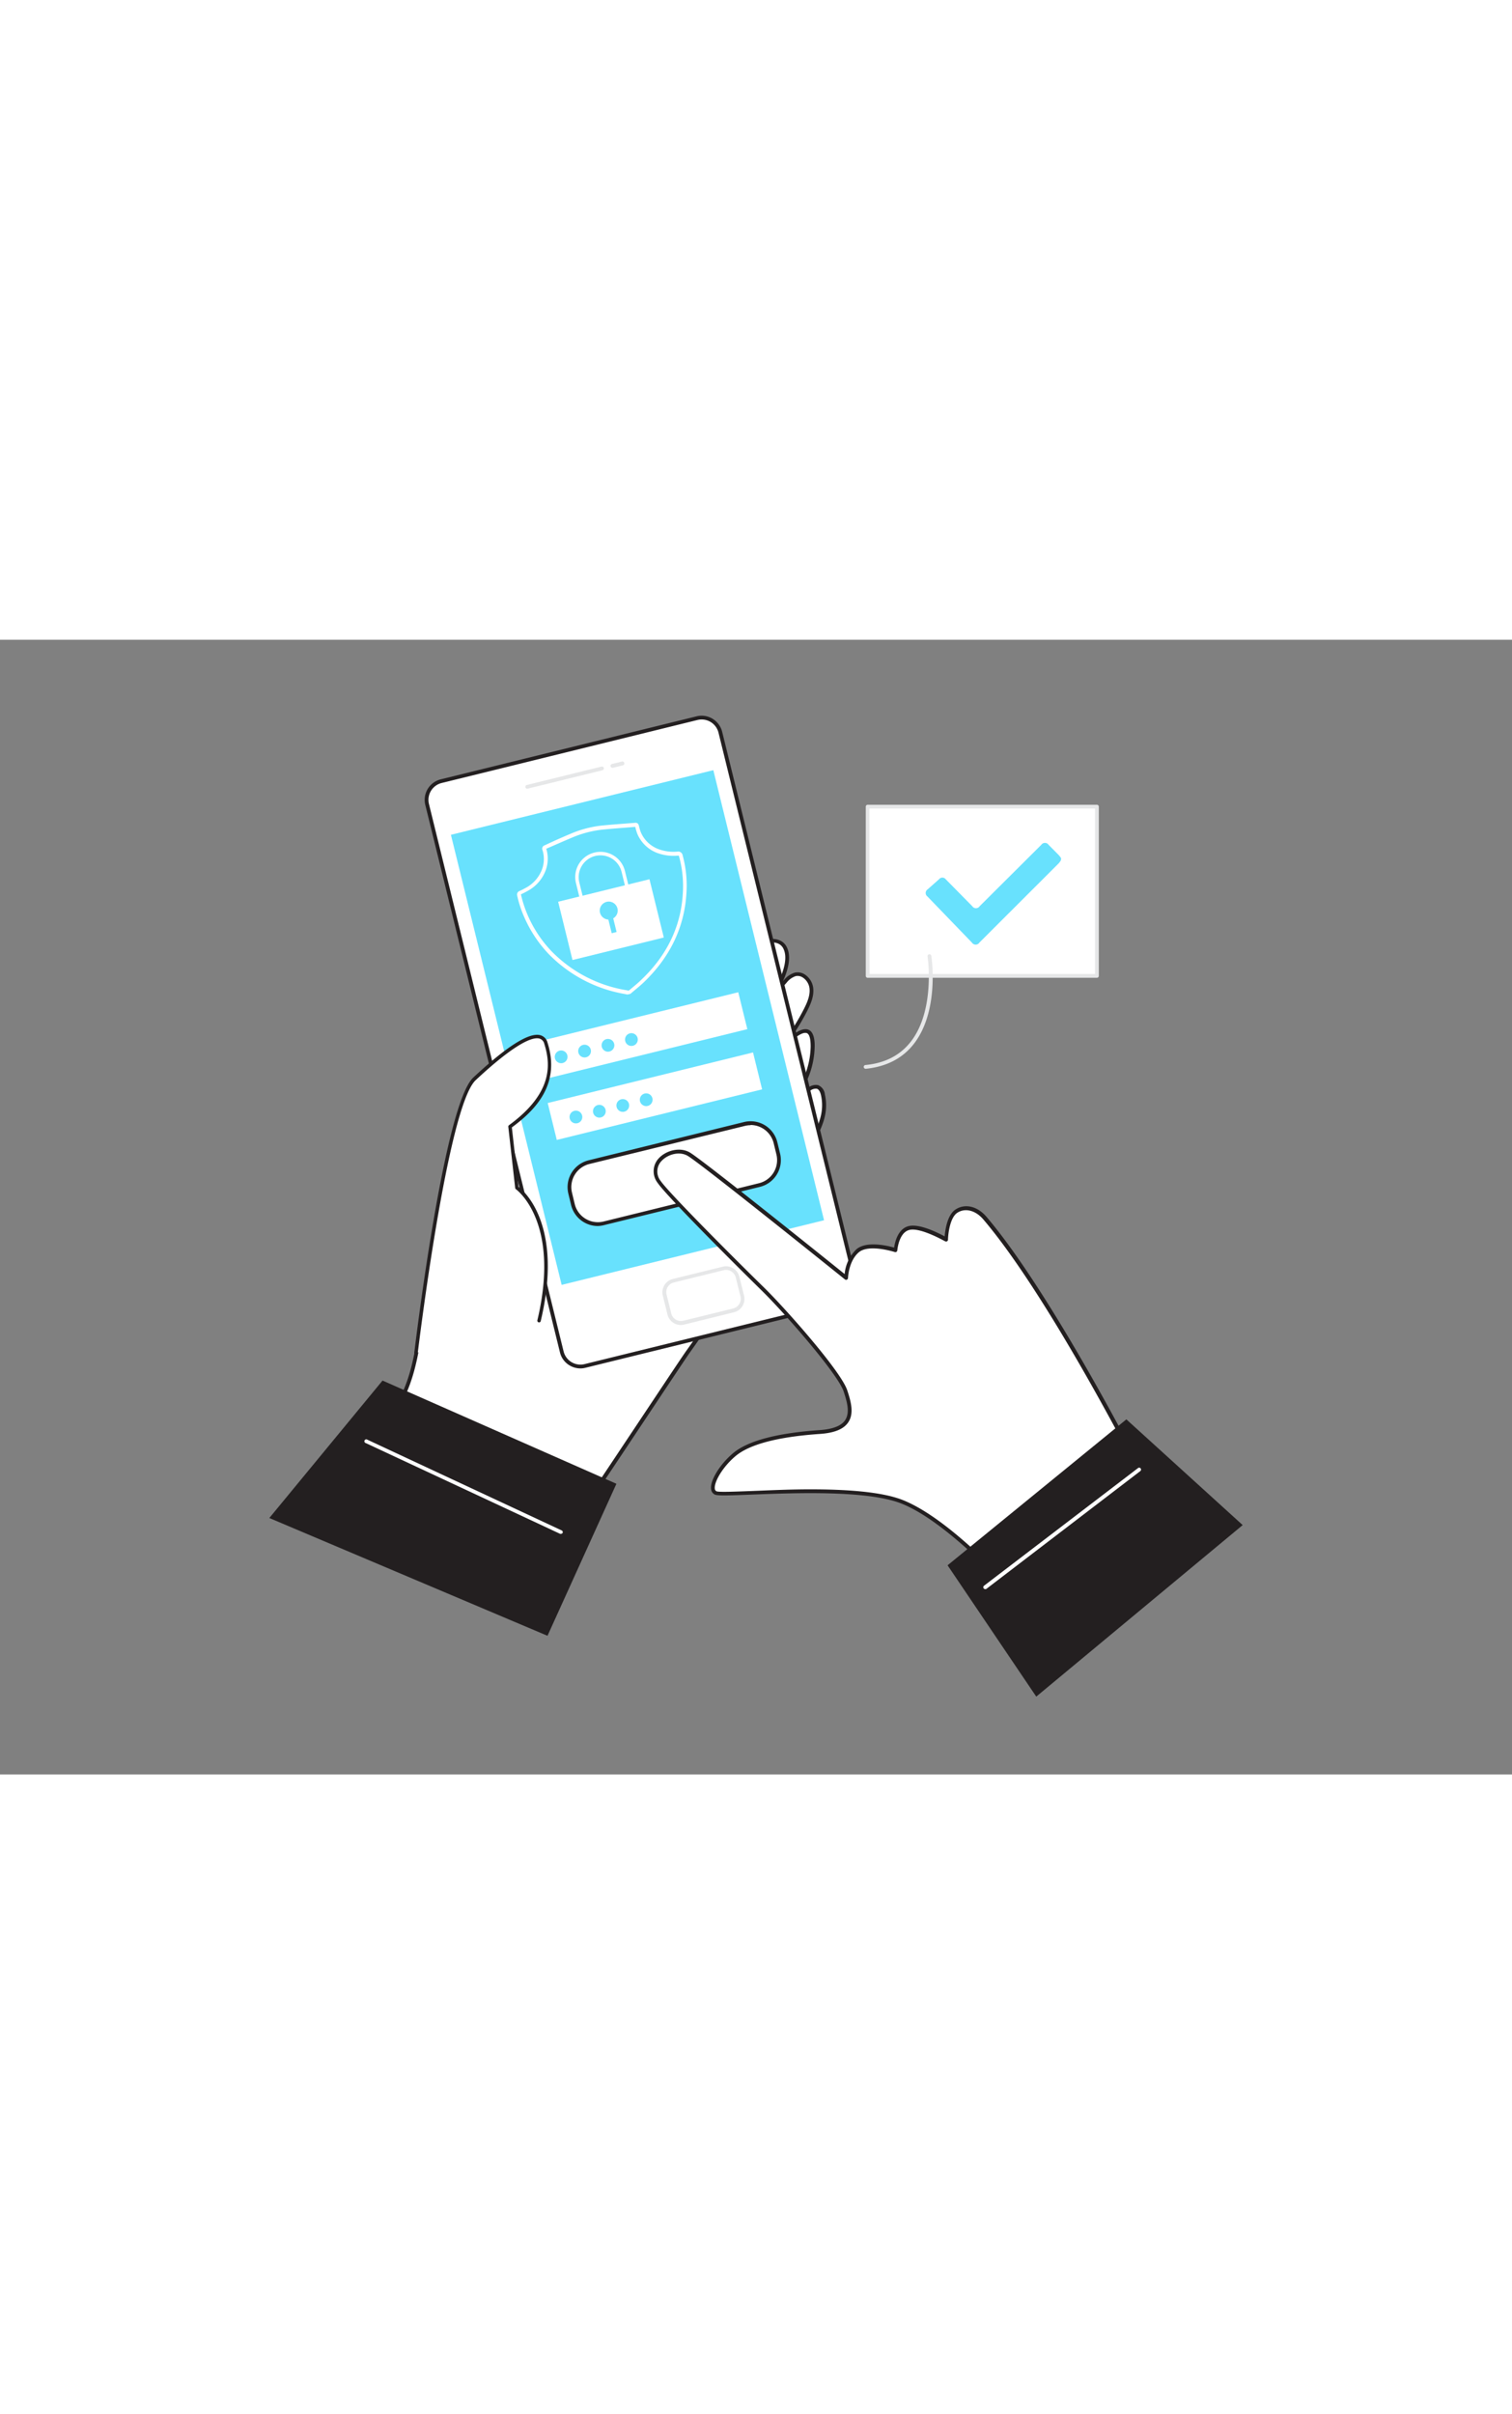 <svg xmlns="http://www.w3.org/2000/svg" viewBox="0 0 400 300" data-imageid="authentication-flatline-48804" imageName="Authentication" class="illustrations_image" style="width: 188px;"><rect x="0" y="0" width="400" height="300" fill="#808080" stroke="none"/><g id="_013" data-name="013"><path d="M156.57,226.27a218,218,0,0,0-56.43-18.6c10.09-6.69,10.66-23.82,12.35-35.81,5.44-38.48,43.61-63.06,73.29-83.31a87.85,87.85,0,0,1,7.76-4.88c3.15-1.69,11.92-6.92,14.22-2.09,2.21,4.65-3.27,13.11-6,16.52a67.16,67.16,0,0,1,6-7.67,5.45,5.45,0,0,1,2.67-1.92c2-.46,3.91,1.44,4.21,3.46s-.54,4-1.46,5.85a57.83,57.83,0,0,1-8.22,12.11c2.18-2.47,10.24-11.72,10.07-2.35a22.43,22.43,0,0,1-6.85,15.61,41.42,41.42,0,0,1,6-4.38,2.74,2.74,0,0,1,2.14-.55,2.58,2.58,0,0,1,1.44,2.07c1.34,6-2,10.3-4.28,15.43-1.78,4-2.82,7.76-5.09,11.61-8.2,13.94-16.9,27.64-26.28,40.81C179.69,191.53,156.69,226.33,156.57,226.27Z" fill="#fff"/><path d="M156.54,226.78a.38.38,0,0,1-.19-.06h0a217.38,217.38,0,0,0-56.3-18.56.5.5,0,0,1-.19-.9c8.49-5.63,10.14-19.24,11.47-30.18.22-1.84.43-3.61.67-5.29,5.26-37.22,41.17-61.65,70-81.29l3.47-2.36a87.55,87.55,0,0,1,7.8-4.91l.7-.38c3-1.62,8.49-4.63,11.91-3.52a3.71,3.71,0,0,1,2.3,2c1.19,2.51.35,5.87-1.05,8.95.06-.08.13-.15.2-.23A5.93,5.93,0,0,1,210.29,88a3.51,3.51,0,0,1,2.75.58,5,5,0,0,1,2.07,3.3c.32,2.14-.54,4.21-1.51,6.14a59.73,59.73,0,0,1-3.75,6.37c1.5-1.12,2.9-1.72,4-1.3s1.72,1.92,1.67,4.48a22.79,22.79,0,0,1-3.89,12.26c.75-.52,1.5-1,2.27-1.47a3.18,3.18,0,0,1,2.55-.6,2.93,2.93,0,0,1,1.77,2.44c1.1,4.93-.79,8.67-2.79,12.63-.51,1-1,2.05-1.52,3.12-.62,1.39-1.16,2.78-1.68,4.13a49.85,49.85,0,0,1-3.43,7.52c-8.9,15.14-17.5,28.5-26.3,40.85-1.17,1.65-7.37,11-13.37,20L160.77,221C157.42,226,156.89,226.78,156.54,226.78ZM101.38,207.4a218,218,0,0,1,55,18.24c1.16-1.67,6.59-9.83,11.86-17.74,6-9,12.2-18.35,13.39-20,8.78-12.33,17.36-25.67,26.25-40.77a49.23,49.23,0,0,0,3.36-7.39c.52-1.35,1.07-2.76,1.7-4.17.48-1.09,1-2.14,1.53-3.16,1.93-3.8,3.74-7.38,2.72-12-.15-.67-.47-1.51-1.1-1.71a2.35,2.35,0,0,0-1.73.51,41.71,41.71,0,0,0-5.92,4.32.5.5,0,0,1-.67-.74,21.74,21.74,0,0,0,6.69-15.25c0-2-.32-3.25-1-3.53-1.31-.5-4,1.54-8.07,6.11l-.09.11a.5.5,0,0,1-.71,0,.48.48,0,0,1,0-.7l0,0a57,57,0,0,0,8.13-12c.9-1.78,1.69-3.68,1.41-5.54a4,4,0,0,0-1.65-2.62,2.48,2.48,0,0,0-2-.43,5.11,5.11,0,0,0-2.41,1.76c-1.26,1.41-2.48,2.87-3.62,4.38-1.21,1.85-2.22,3.12-2.34,3.27a.51.51,0,0,1-.69.09.49.49,0,0,1-.12-.68c.78-1.17,1.6-2.31,2.45-3.42,2.58-4,5.06-9.38,3.53-12.6a2.76,2.76,0,0,0-1.71-1.52c-3-1-8.49,2-11.12,3.45l-.7.38A85,85,0,0,0,186.06,89l-3.47,2.36c-28.69,19.52-64.4,43.82-69.6,80.6-.24,1.67-.45,3.44-.67,5.27C111,187.92,109.42,201.17,101.38,207.4Z" fill="#231f20"/><rect x="129.65" y="26.75" width="79.88" height="159.23" rx="5.09" transform="translate(-20.5 43.61) rotate(-13.83)" fill="#fff"/><path d="M153.55,192.65a5.63,5.63,0,0,1-2.89-.81,5.51,5.51,0,0,1-2.53-3.45L112.51,43.66a5.59,5.59,0,0,1,4.09-6.76l67.68-16.66a5.6,5.6,0,0,1,6.77,4.09l35.62,144.73a5.61,5.61,0,0,1-4.1,6.77l-67.68,16.65A5.53,5.53,0,0,1,153.55,192.65ZM185.63,21.08a4.67,4.67,0,0,0-1.11.13L116.84,37.87a4.59,4.59,0,0,0-3.36,5.55L149.1,188.15a4.59,4.59,0,0,0,5.55,3.36l67.68-16.65h0a4.61,4.61,0,0,0,3.37-5.56L190.08,24.57a4.58,4.58,0,0,0-4.45-3.49Z" fill="#231f20"/><rect x="132.9" y="41.26" width="71.49" height="122.55" transform="translate(-19.62 43.27) rotate(-13.83)" fill="#68e1fd" class="target-color"/><rect x="176.15" y="167.66" width="19.86" height="11.46" rx="3.13" transform="translate(-36.04 49.49) rotate(-13.83)" fill="#fff"/><path d="M180.1,181.17a3.63,3.63,0,0,1-3.52-2.77l-1.25-5.05A3.64,3.64,0,0,1,178,169l13.21-3.25a3.64,3.64,0,0,1,4.39,2.66l1.24,5a3.63,3.63,0,0,1-2.66,4.39h0L181,181.06A3.7,3.7,0,0,1,180.1,181.17Zm12-14.57a2.8,2.8,0,0,0-.64.08l-13.2,3.25a2.61,2.61,0,0,0-1.62,1.19,2.64,2.64,0,0,0-.3,2l1.24,5a2.63,2.63,0,0,0,3.18,1.93l13.2-3.25a2.63,2.63,0,0,0,1.93-3.18l-1.24-5a2.61,2.61,0,0,0-1.19-1.62A2.58,2.58,0,0,0,192.07,166.6Zm2,10.73h0Z" fill="#e6e7e8"/><path d="M139.46,39.39A.51.51,0,0,1,139,39a.5.5,0,0,1,.37-.61l19.76-4.86a.5.5,0,0,1,.61.36.51.51,0,0,1-.37.61l-19.76,4.86Z" fill="#e6e7e8"/><path d="M162,33.84a.49.49,0,0,1-.48-.38.51.51,0,0,1,.36-.61l2.66-.65a.5.5,0,0,1,.24,1l-2.66.66Z" fill="#e6e7e8"/><rect x="150.39" y="132.81" width="55.94" height="16.62" rx="6.79" transform="translate(-28.56 46.71) rotate(-13.83)" fill="#fff"/><path d="M158.14,155a7.29,7.29,0,0,1-7.06-5.55l-.72-3a7.3,7.3,0,0,1,5.33-8.82l41.14-10.12a7.28,7.28,0,0,1,8.81,5.33l.73,3a7.29,7.29,0,0,1-5.33,8.81h0L159.9,154.74A7.5,7.5,0,0,1,158.14,155Zm40.44-26.66a6.51,6.51,0,0,0-1.51.19L155.93,138.6a6.28,6.28,0,0,0-4.6,7.61l.72,3a6.3,6.3,0,0,0,7.61,4.6l41.14-10.13a6.29,6.29,0,0,0,4.6-7.6l-.73-3a6.32,6.32,0,0,0-6.09-4.79Zm2.34,15.84h0Z" fill="#231f20"/><rect x="141.37" y="99.75" width="55.94" height="10.05" transform="translate(-20.13 43.5) rotate(-13.83)" fill="#fff"/><circle cx="148.45" cy="110.27" r="1.69" fill="#68e1fd" class="target-color"/><circle cx="154.65" cy="108.75" r="1.69" fill="#68e1fd" class="target-color"/><circle cx="160.84" cy="107.22" r="1.69" fill="#68e1fd" class="target-color"/><circle cx="167.04" cy="105.7" r="1.69" fill="#68e1fd" class="target-color"/><rect x="145.28" y="115.66" width="55.94" height="10.05" transform="translate(-23.82 44.9) rotate(-13.83)" fill="#fff"/><circle cx="152.36" cy="126.18" r="1.69" fill="#68e1fd" class="target-color"/><circle cx="158.56" cy="124.65" r="1.69" fill="#68e1fd" class="target-color"/><circle cx="164.76" cy="123.13" r="1.69" fill="#68e1fd" class="target-color"/><circle cx="170.95" cy="121.61" r="1.69" fill="#68e1fd" class="target-color"/><rect x="149.19" y="66.07" width="24.88" height="15.87" transform="translate(-13 40.77) rotate(-13.83)" fill="#fff"/><path d="M154,69.48a.48.48,0,0,1-.24-.07.49.49,0,0,1-.21-.28l-1.18-4.8a6.66,6.66,0,0,1,4.89-8.07h0a6.67,6.67,0,0,1,8.07,4.88l1.18,4.8a.46.46,0,0,1-.33.55l-12.07,3ZM158.86,57a5.91,5.91,0,0,0-1.38.16h0a5.77,5.77,0,0,0-4.22,7l1.07,4.36,11.19-2.76-1.07-4.35A5.75,5.75,0,0,0,158.86,57Zm-1.49-.28h0Z" fill="#fff"/><circle cx="161.04" cy="71.6" r="2.38" fill="#68e1fd" class="target-color"/><rect x="161.14" y="71.97" width="1.33" height="5.55" transform="translate(-13.17 40.83) rotate(-13.83)" fill="#68e1fd" class="target-color"/><path d="M166.11,93.77l-.12,0-.18,0-.33-.08A36.81,36.81,0,0,1,145.07,83a33.65,33.65,0,0,1-6.25-9.38,29,29,0,0,1-2-6,1,1,0,0,1,.65-1.21c.41-.18.85-.4,1.38-.69a9.27,9.27,0,0,0,4.57-5.09,7.93,7.93,0,0,0,.08-5.07.92.92,0,0,1,.61-1.22L147,53c1.23-.54,2.47-1.09,3.72-1.61a29,29,0,0,1,8.14-2.23c2-.21,4-.37,6-.52L168,48.4a.85.85,0,0,1,1,.7l.11.42a8.66,8.66,0,0,0,.45,1.44,8.16,8.16,0,0,0,4.58,4.37,11.47,11.47,0,0,0,5.07.68,1.18,1.18,0,0,1,1.39,1,30.19,30.19,0,0,1,1,9.92c-.52,9.08-4.34,17-11.35,23.7-.75.7-1.54,1.37-2.31,2l-1.07.9a.56.56,0,0,1-.2.11l-.48.11Zm.48-.62h0ZM144.5,55.2a9,9,0,0,1-.11,5.68,10.28,10.28,0,0,1-5,5.63,15.52,15.52,0,0,1-1.46.74.52.52,0,0,0-.12.06,31.49,31.49,0,0,0,1.95,5.86,32.4,32.4,0,0,0,6.07,9.1,35.77,35.77,0,0,0,19.86,10.38c.14,0,.27.06.4.09h.05l.24,0,1-.84c.76-.63,1.55-1.29,2.27-2,6.82-6.46,10.54-14.21,11-23a29.32,29.32,0,0,0-1-9.59.59.59,0,0,0-.09-.23h0a.68.68,0,0,0-.28,0,12.57,12.57,0,0,1-5.51-.75,9.25,9.25,0,0,1-5.11-4.89,10.6,10.6,0,0,1-.51-1.6l-.1-.37-3.14.25c-1.94.15-4,.31-5.92.52a28.21,28.21,0,0,0-7.87,2.16c-1.24.52-2.47,1.05-3.7,1.59q-1.45.64-2.91,1.26Z" fill="#fff"/><path d="M110.07,188.54s7.81-65.33,15.46-72.48c9.1-8.49,17.39-14.25,18.91-9.4s2.93,12.94-9.51,22l1.82,16.17S149,153.32,142.62,180" fill="#fff"/><path d="M110.07,189H110a.46.46,0,0,1-.4-.51c.32-2.67,7.92-65.57,15.61-72.75,8.8-8.21,14.77-12,17.73-11.19a2.71,2.71,0,0,1,1.92,2c3.45,11-3.18,17.75-9.45,22.38l1.77,15.71c1.54,1.18,11.9,10.22,5.87,35.49a.45.45,0,0,1-.55.34.47.47,0,0,1-.34-.55c6.23-26.08-5.56-34.57-5.68-34.65a.49.49,0,0,1-.19-.33l-1.82-16.17a.46.46,0,0,1,.18-.42c11.59-8.48,11.08-16,9.34-21.53a1.86,1.86,0,0,0-1.28-1.38c-2.57-.68-8.56,3.22-16.87,11-7.45,6.95-15.25,71.54-15.33,72.19A.45.45,0,0,1,110.07,189Z" fill="#231f20"/><polygon points="71.25 232.2 101.2 195.86 163.07 223.15 144.84 263.34 71.25 232.2" fill="#231f20"/><line x1="100.14" y1="207.67" x2="146.69" y2="231.64" fill="#231f20"/><path d="M301.36,219.36s-23.28-45.81-40.82-66.45c-2.4-2.82-5.45-3.29-7.61-1.83-2.54,1.72-2.64,7.49-2.64,7.49s-6.66-3.86-9.85-3.06-3.56,5.85-3.56,5.85-7.11-2.35-10,.18-3,7.14-3,7.14S186.39,138.55,182.26,136s-11.54,2-7.88,7.32c2.27,3.32,21.19,22.16,27.31,28.15s20.36,22.24,22,27,2.95,10.23-6.77,10.9-18.37,2.4-22.63,6-7.06,9.05-4.93,10.12,36.49-2.86,49.54,2.46,30,24.78,30,24.78Z" fill="#fff"/><path d="M268.89,253.27h0a.52.52,0,0,1-.37-.17c-.17-.2-17.06-19.43-29.84-24.64-8.94-3.65-28.25-2.9-39.79-2.45-6.25.24-9,.33-9.78,0a1.82,1.82,0,0,1-1-1.49c-.27-2.28,2.34-6.52,5.81-9.45,3.89-3.28,11.6-5.33,22.93-6.11,3.45-.24,5.72-1.12,6.73-2.63,1.31-2,.52-4.83-.4-7.61-1.54-4.6-15.46-20.59-21.84-26.83S176.26,147,174,143.62a5,5,0,0,1,.38-6.63c1.86-1.94,5.5-3,8.17-1.4,3.84,2.35,35.48,27.75,40.9,32.11a10.42,10.42,0,0,1,3.09-6.53c2.63-2.28,8.14-1,10-.46.21-1.45,1-5,3.86-5.69s7.68,1.74,9.51,2.72c.14-1.71.68-5.62,2.82-7.07,2.52-1.71,5.84-.94,8.27,1.92,17.38,20.44,40.65,66.08,40.89,66.54a.52.52,0,0,1-.09.58l-32.47,33.41A.55.55,0,0,1,268.89,253.27Zm-54.53-28.65c9.31,0,19,.59,24.68,2.91,12.12,4.94,27.28,21.6,29.87,24.5l31.84-32.76c-2.11-4.11-24.05-46.58-40.6-66-2.07-2.44-4.86-3.14-6.94-1.74-1.9,1.3-2.39,5.55-2.42,7.09a.49.49,0,0,1-.25.42.5.5,0,0,1-.5,0c-.07,0-6.52-3.75-9.48-3-2.8.7-3.17,5.36-3.18,5.4a.5.5,0,0,1-.65.44c-.07,0-6.88-2.22-9.56.09s-2.83,6.72-2.83,6.77a.51.51,0,0,1-.29.44.49.49,0,0,1-.52-.06c-.38-.3-37.48-30.14-41.53-32.63-2.24-1.37-5.34-.42-6.92,1.24a4,4,0,0,0-.29,5.37c2.22,3.25,21,22,27.25,28.08,5.73,5.61,20.38,22.13,22.09,27.23,1,3,1.85,6.15.28,8.48-1.21,1.81-3.66,2.82-7.5,3.08-11.11.76-18.62,2.74-22.34,5.87-3.47,2.93-5.67,6.87-5.47,8.57a.82.82,0,0,0,.44.72c.57.27,4.81.1,9.3-.07S208.72,224.62,214.36,224.62Z" fill="#231f20"/><polygon points="297.98 206.12 250.68 244.7 274.14 279.42 328.75 234.07 297.98 206.12" fill="#231f20"/><rect x="229.54" y="44.12" width="60.65" height="44.75" fill="#fff"/><path d="M290.19,89.37H229.54a.5.5,0,0,1-.5-.5V44.12a.5.5,0,0,1,.5-.5h60.65a.5.5,0,0,1,.5.5V88.87A.5.5,0,0,1,290.19,89.37Zm-60.15-1h59.65V44.62H230Z" fill="#e6e7e8"/><path d="M280.65,58.33a6.89,6.89,0,0,1-.59.8L259.11,80.05a1.18,1.18,0,0,1-2,0L245.35,67.87a1.15,1.15,0,0,1,.07-1.89l3-2.66a1.12,1.12,0,0,1,1.77,0l7,7.1a1.18,1.18,0,0,0,2,0l16.28-16.2a1.17,1.17,0,0,1,1.94,0c.92.93,1.84,1.85,2.75,2.78a7.43,7.43,0,0,1,.57.78Z" fill="#68e1fd" class="target-color"/><path d="M229,113.43a.52.52,0,0,1-.5-.46.51.51,0,0,1,.45-.54c5.15-.48,9.19-2.56,12-6.17,6.53-8.38,4.46-22.4,4.44-22.54a.5.5,0,0,1,.42-.57.51.51,0,0,1,.57.42c.09.59,2.16,14.58-4.64,23.3-3,3.84-7.27,6-12.7,6.56Z" fill="#e6e7e8"/><path d="M148.38,236.38a.54.54,0,0,1-.21,0l-51.43-24a.5.5,0,1,1,.42-.9l51.43,24a.5.5,0,0,1,.24.67A.49.49,0,0,1,148.38,236.38Z" fill="#fff"/><path d="M260.63,251a.51.51,0,0,1-.4-.2.5.5,0,0,1,.1-.7L301.06,219a.5.5,0,0,1,.7.09.5.5,0,0,1-.09.7l-40.74,31.16A.48.48,0,0,1,260.63,251Z" fill="#fff"/></g></svg>